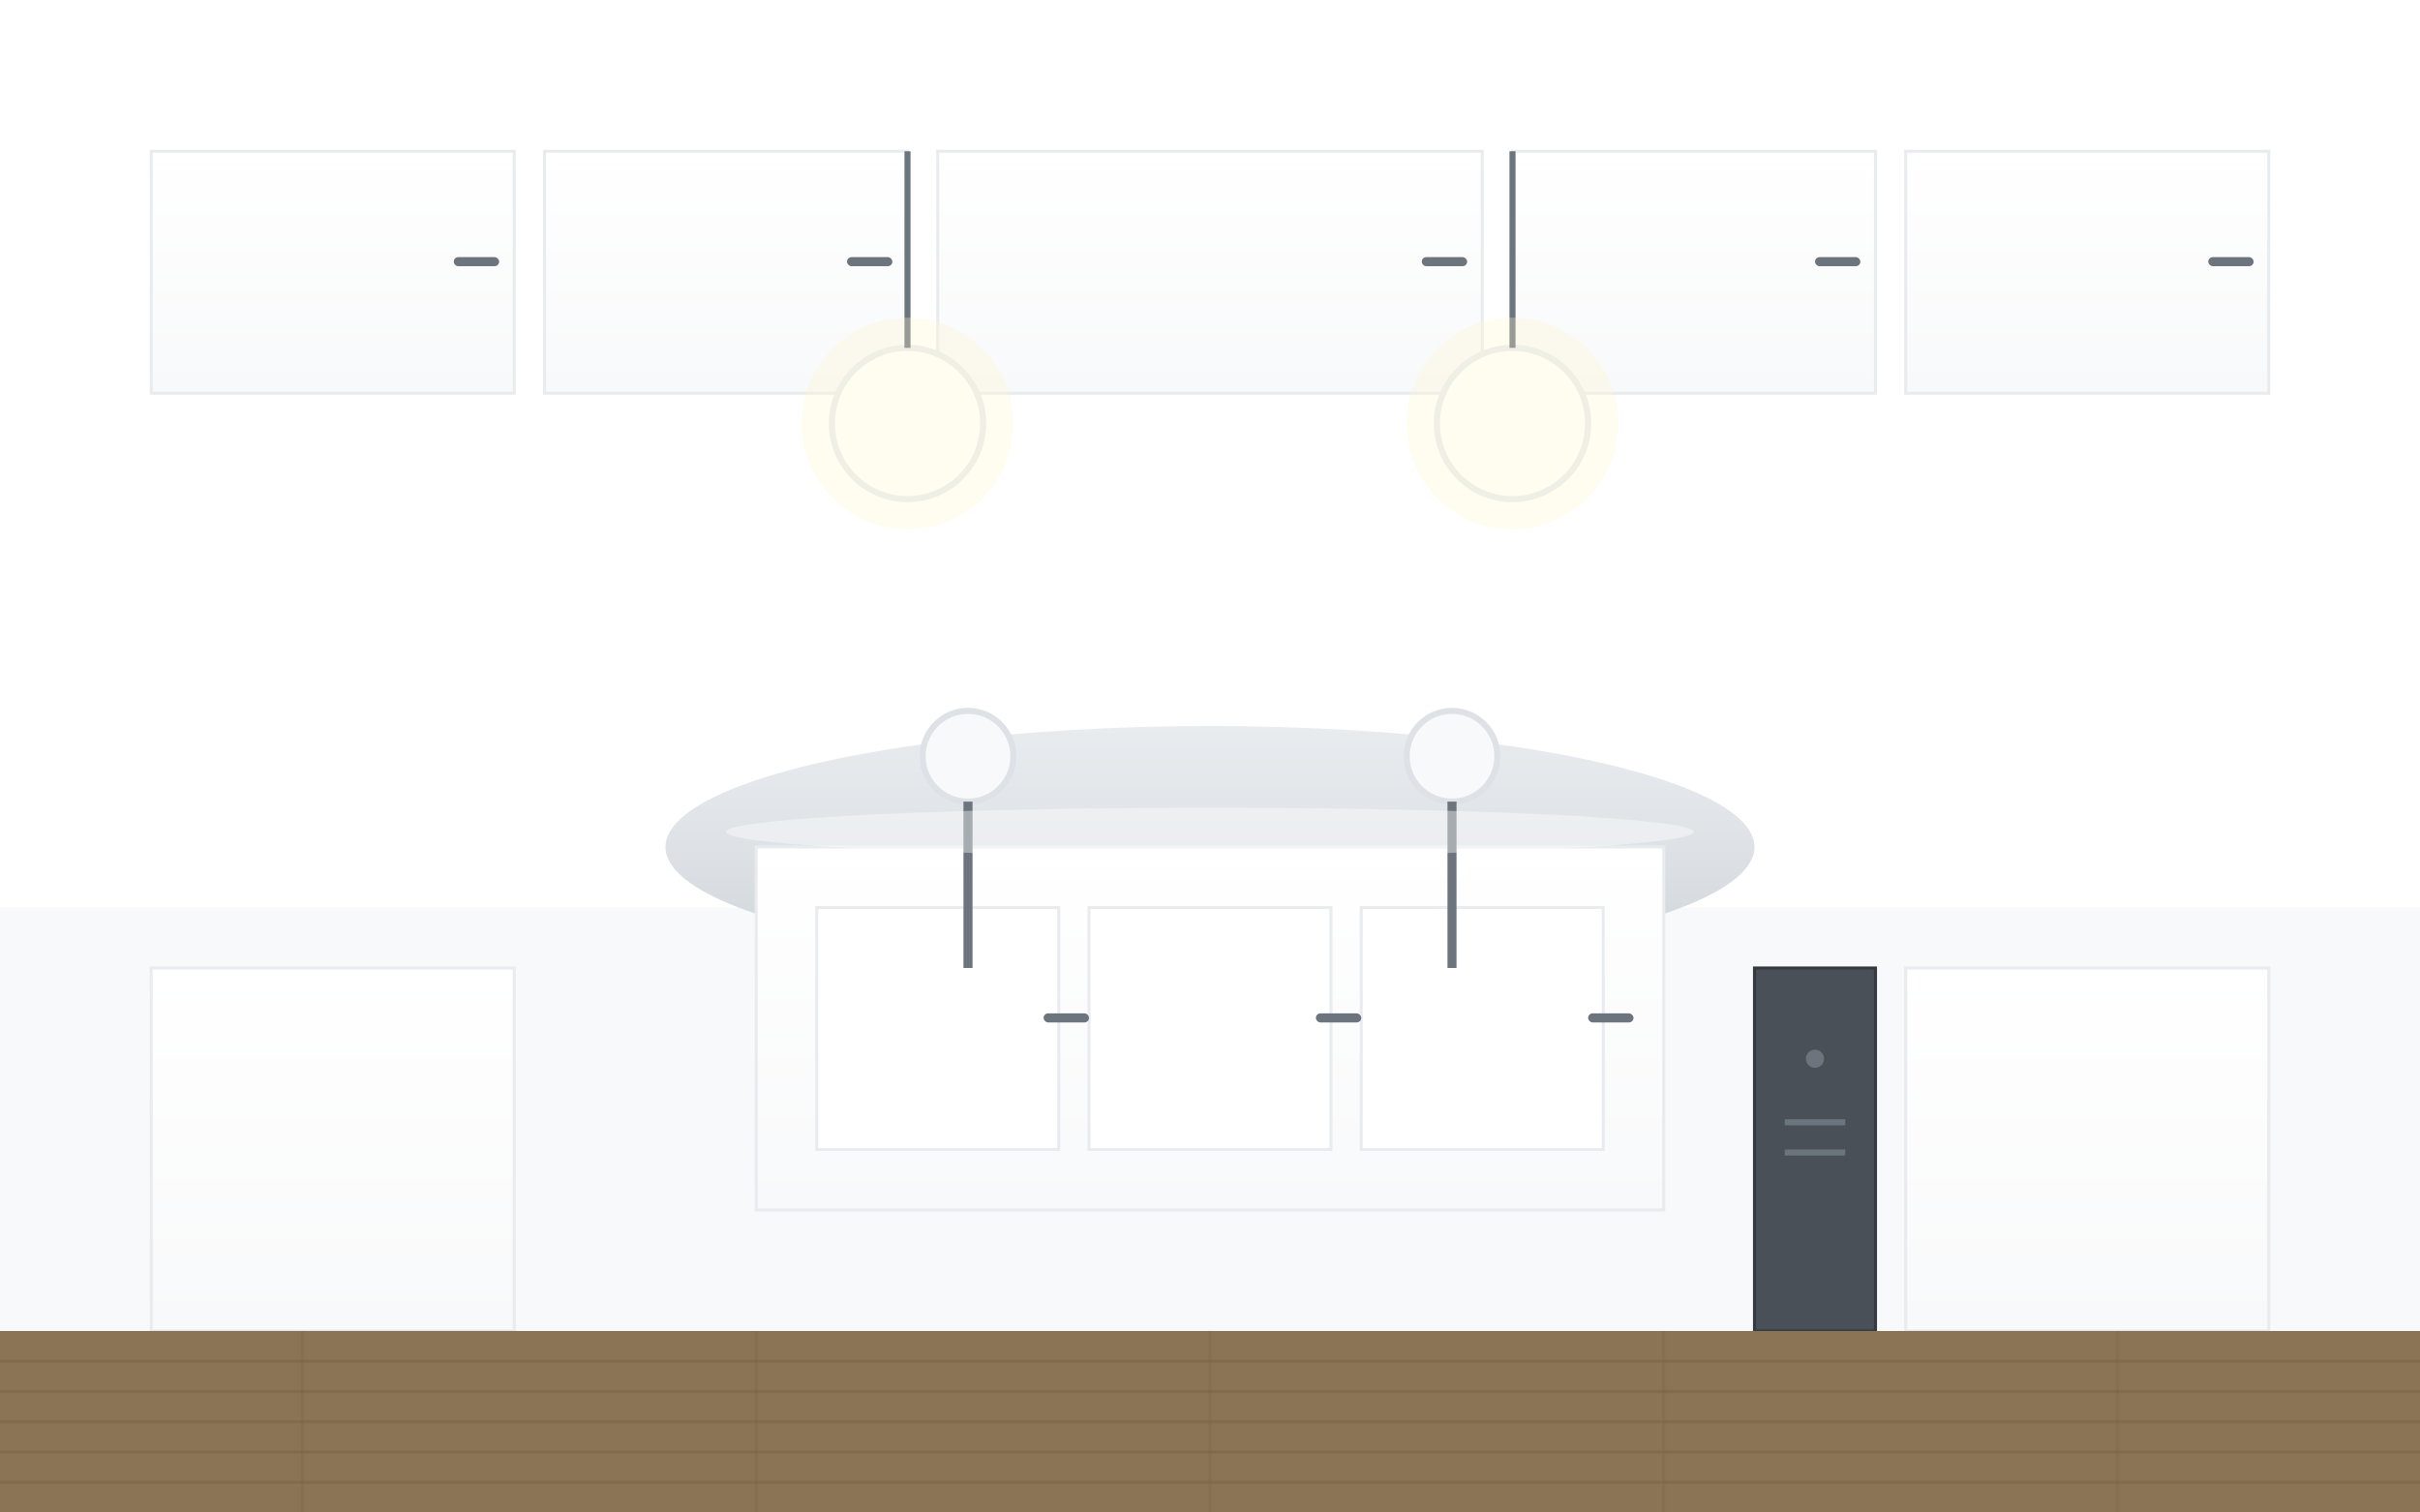 <svg width="800" height="500" viewBox="0 0 800 500" xmlns="http://www.w3.org/2000/svg">
  <defs>
    <linearGradient id="cabinetGradient" x1="0%" y1="0%" x2="0%" y2="100%">
      <stop offset="0%" style="stop-color:#ffffff;stop-opacity:1" />
      <stop offset="100%" style="stop-color:#f8f9fa;stop-opacity:1" />
    </linearGradient>
    <linearGradient id="countertopGradient" x1="0%" y1="0%" x2="0%" y2="100%">
      <stop offset="0%" style="stop-color:#e9ecef;stop-opacity:1" />
      <stop offset="50%" style="stop-color:#dee2e6;stop-opacity:1" />
      <stop offset="100%" style="stop-color:#ced4da;stop-opacity:1" />
    </linearGradient>
    <radialGradient id="lightGradient" cx="50%" cy="30%" r="40%">
      <stop offset="0%" style="stop-color:#fff3cd;stop-opacity:0.8" />
      <stop offset="100%" style="stop-color:#fff3cd;stop-opacity:0" />
    </radialGradient>
    <filter id="shadow" x="-20%" y="-20%" width="140%" height="140%">
      <feDropShadow dx="2" dy="4" stdDeviation="3" flood-color="#000000" flood-opacity="0.1"/>
    </filter>
  </defs>
  
  <!-- Background -->
  <rect width="800" height="500" fill="#f8f9fa"/>
  
  <!-- Ambient lighting -->
  <ellipse cx="400" cy="150" rx="350" ry="200" fill="url(#lightGradient)"/>
  
  <!-- Back wall -->
  <rect x="0" y="0" width="800" height="300" fill="#ffffff"/>
  
  <!-- Upper cabinets -->
  <rect x="50" y="50" width="120" height="80" fill="url(#cabinetGradient)" stroke="#e9ecef" stroke-width="1" filter="url(#shadow)"/>
  <rect x="180" y="50" width="120" height="80" fill="url(#cabinetGradient)" stroke="#e9ecef" stroke-width="1" filter="url(#shadow)"/>
  <rect x="310" y="50" width="180" height="80" fill="url(#cabinetGradient)" stroke="#e9ecef" stroke-width="1" filter="url(#shadow)"/>
  <rect x="500" y="50" width="120" height="80" fill="url(#cabinetGradient)" stroke="#e9ecef" stroke-width="1" filter="url(#shadow)"/>
  <rect x="630" y="50" width="120" height="80" fill="url(#cabinetGradient)" stroke="#e9ecef" stroke-width="1" filter="url(#shadow)"/>
  
  <!-- Cabinet handles -->
  <rect x="150" y="85" width="15" height="3" rx="1.5" fill="#6c757d"/>
  <rect x="280" y="85" width="15" height="3" rx="1.5" fill="#6c757d"/>
  <rect x="470" y="85" width="15" height="3" rx="1.5" fill="#6c757d"/>
  <rect x="600" y="85" width="15" height="3" rx="1.5" fill="#6c757d"/>
  <rect x="730" y="85" width="15" height="3" rx="1.5" fill="#6c757d"/>
  
  <!-- Pendant lights -->
  <circle cx="300" cy="140" r="25" fill="#ffffff" stroke="#e9ecef" stroke-width="2" filter="url(#shadow)"/>
  <circle cx="500" cy="140" r="25" fill="#ffffff" stroke="#e9ecef" stroke-width="2" filter="url(#shadow)"/>
  <line x1="300" y1="50" x2="300" y2="115" stroke="#6c757d" stroke-width="2"/>
  <line x1="500" y1="50" x2="500" y2="115" stroke="#6c757d" stroke-width="2"/>
  
  <!-- Light rays -->
  <circle cx="300" cy="140" r="35" fill="#fff3cd" opacity="0.3"/>
  <circle cx="500" cy="140" r="35" fill="#fff3cd" opacity="0.3"/>
  
  <!-- Island countertop -->
  <ellipse cx="400" cy="280" rx="180" ry="40" fill="url(#countertopGradient)" filter="url(#shadow)"/>
  
  <!-- Island base -->
  <rect x="250" y="280" width="300" height="120" fill="url(#cabinetGradient)" stroke="#e9ecef" stroke-width="1" filter="url(#shadow)"/>
  
  <!-- Island cabinet doors -->
  <rect x="270" y="300" width="80" height="80" fill="#ffffff" stroke="#e9ecef" stroke-width="1"/>
  <rect x="360" y="300" width="80" height="80" fill="#ffffff" stroke="#e9ecef" stroke-width="1"/>
  <rect x="450" y="300" width="80" height="80" fill="#ffffff" stroke="#e9ecef" stroke-width="1"/>
  
  <!-- Island handles -->
  <rect x="345" y="335" width="15" height="3" rx="1.5" fill="#6c757d"/>
  <rect x="435" y="335" width="15" height="3" rx="1.5" fill="#6c757d"/>
  <rect x="525" y="335" width="15" height="3" rx="1.5" fill="#6c757d"/>
  
  <!-- Bar stools -->
  <circle cx="320" cy="250" r="15" fill="#f8f9fa" stroke="#dee2e6" stroke-width="2" filter="url(#shadow)"/>
  <circle cx="480" cy="250" r="15" fill="#f8f9fa" stroke="#dee2e6" stroke-width="2" filter="url(#shadow)"/>
  <line x1="320" y1="265" x2="320" y2="320" stroke="#6c757d" stroke-width="3"/>
  <line x1="480" y1="265" x2="480" y2="320" stroke="#6c757d" stroke-width="3"/>
  
  <!-- Base cabinets -->
  <rect x="50" y="320" width="120" height="120" fill="url(#cabinetGradient)" stroke="#e9ecef" stroke-width="1" filter="url(#shadow)"/>
  <rect x="630" y="320" width="120" height="120" fill="url(#cabinetGradient)" stroke="#e9ecef" stroke-width="1" filter="url(#shadow)"/>
  
  <!-- Appliances -->
  <rect x="580" y="320" width="40" height="120" fill="#495057" stroke="#343a40" stroke-width="1" filter="url(#shadow)"/>
  <circle cx="600" cy="350" r="3" fill="#6c757d"/>
  <rect x="590" y="370" width="20" height="2" fill="#6c757d"/>
  <rect x="590" y="380" width="20" height="2" fill="#6c757d"/>
  
  <!-- Countertop reflections -->
  <ellipse cx="400" cy="275" rx="160" ry="8" fill="#ffffff" opacity="0.4"/>
  
  <!-- Floor -->
  <rect x="0" y="440" width="800" height="60" fill="#8b7355"/>
  
  <!-- Floor planks -->
  <line x1="0" y1="450" x2="800" y2="450" stroke="#7a6249" stroke-width="1" opacity="0.5"/>
  <line x1="0" y1="460" x2="800" y2="460" stroke="#7a6249" stroke-width="1" opacity="0.5"/>
  <line x1="0" y1="470" x2="800" y2="470" stroke="#7a6249" stroke-width="1" opacity="0.5"/>
  <line x1="0" y1="480" x2="800" y2="480" stroke="#7a6249" stroke-width="1" opacity="0.5"/>
  <line x1="0" y1="490" x2="800" y2="490" stroke="#7a6249" stroke-width="1" opacity="0.5"/>
  
  <!-- Vertical floor lines -->
  <line x1="100" y1="440" x2="100" y2="500" stroke="#7a6249" stroke-width="1" opacity="0.3"/>
  <line x1="250" y1="440" x2="250" y2="500" stroke="#7a6249" stroke-width="1" opacity="0.3"/>
  <line x1="400" y1="440" x2="400" y2="500" stroke="#7a6249" stroke-width="1" opacity="0.3"/>
  <line x1="550" y1="440" x2="550" y2="500" stroke="#7a6249" stroke-width="1" opacity="0.3"/>
  <line x1="700" y1="440" x2="700" y2="500" stroke="#7a6249" stroke-width="1" opacity="0.3"/>
</svg>
